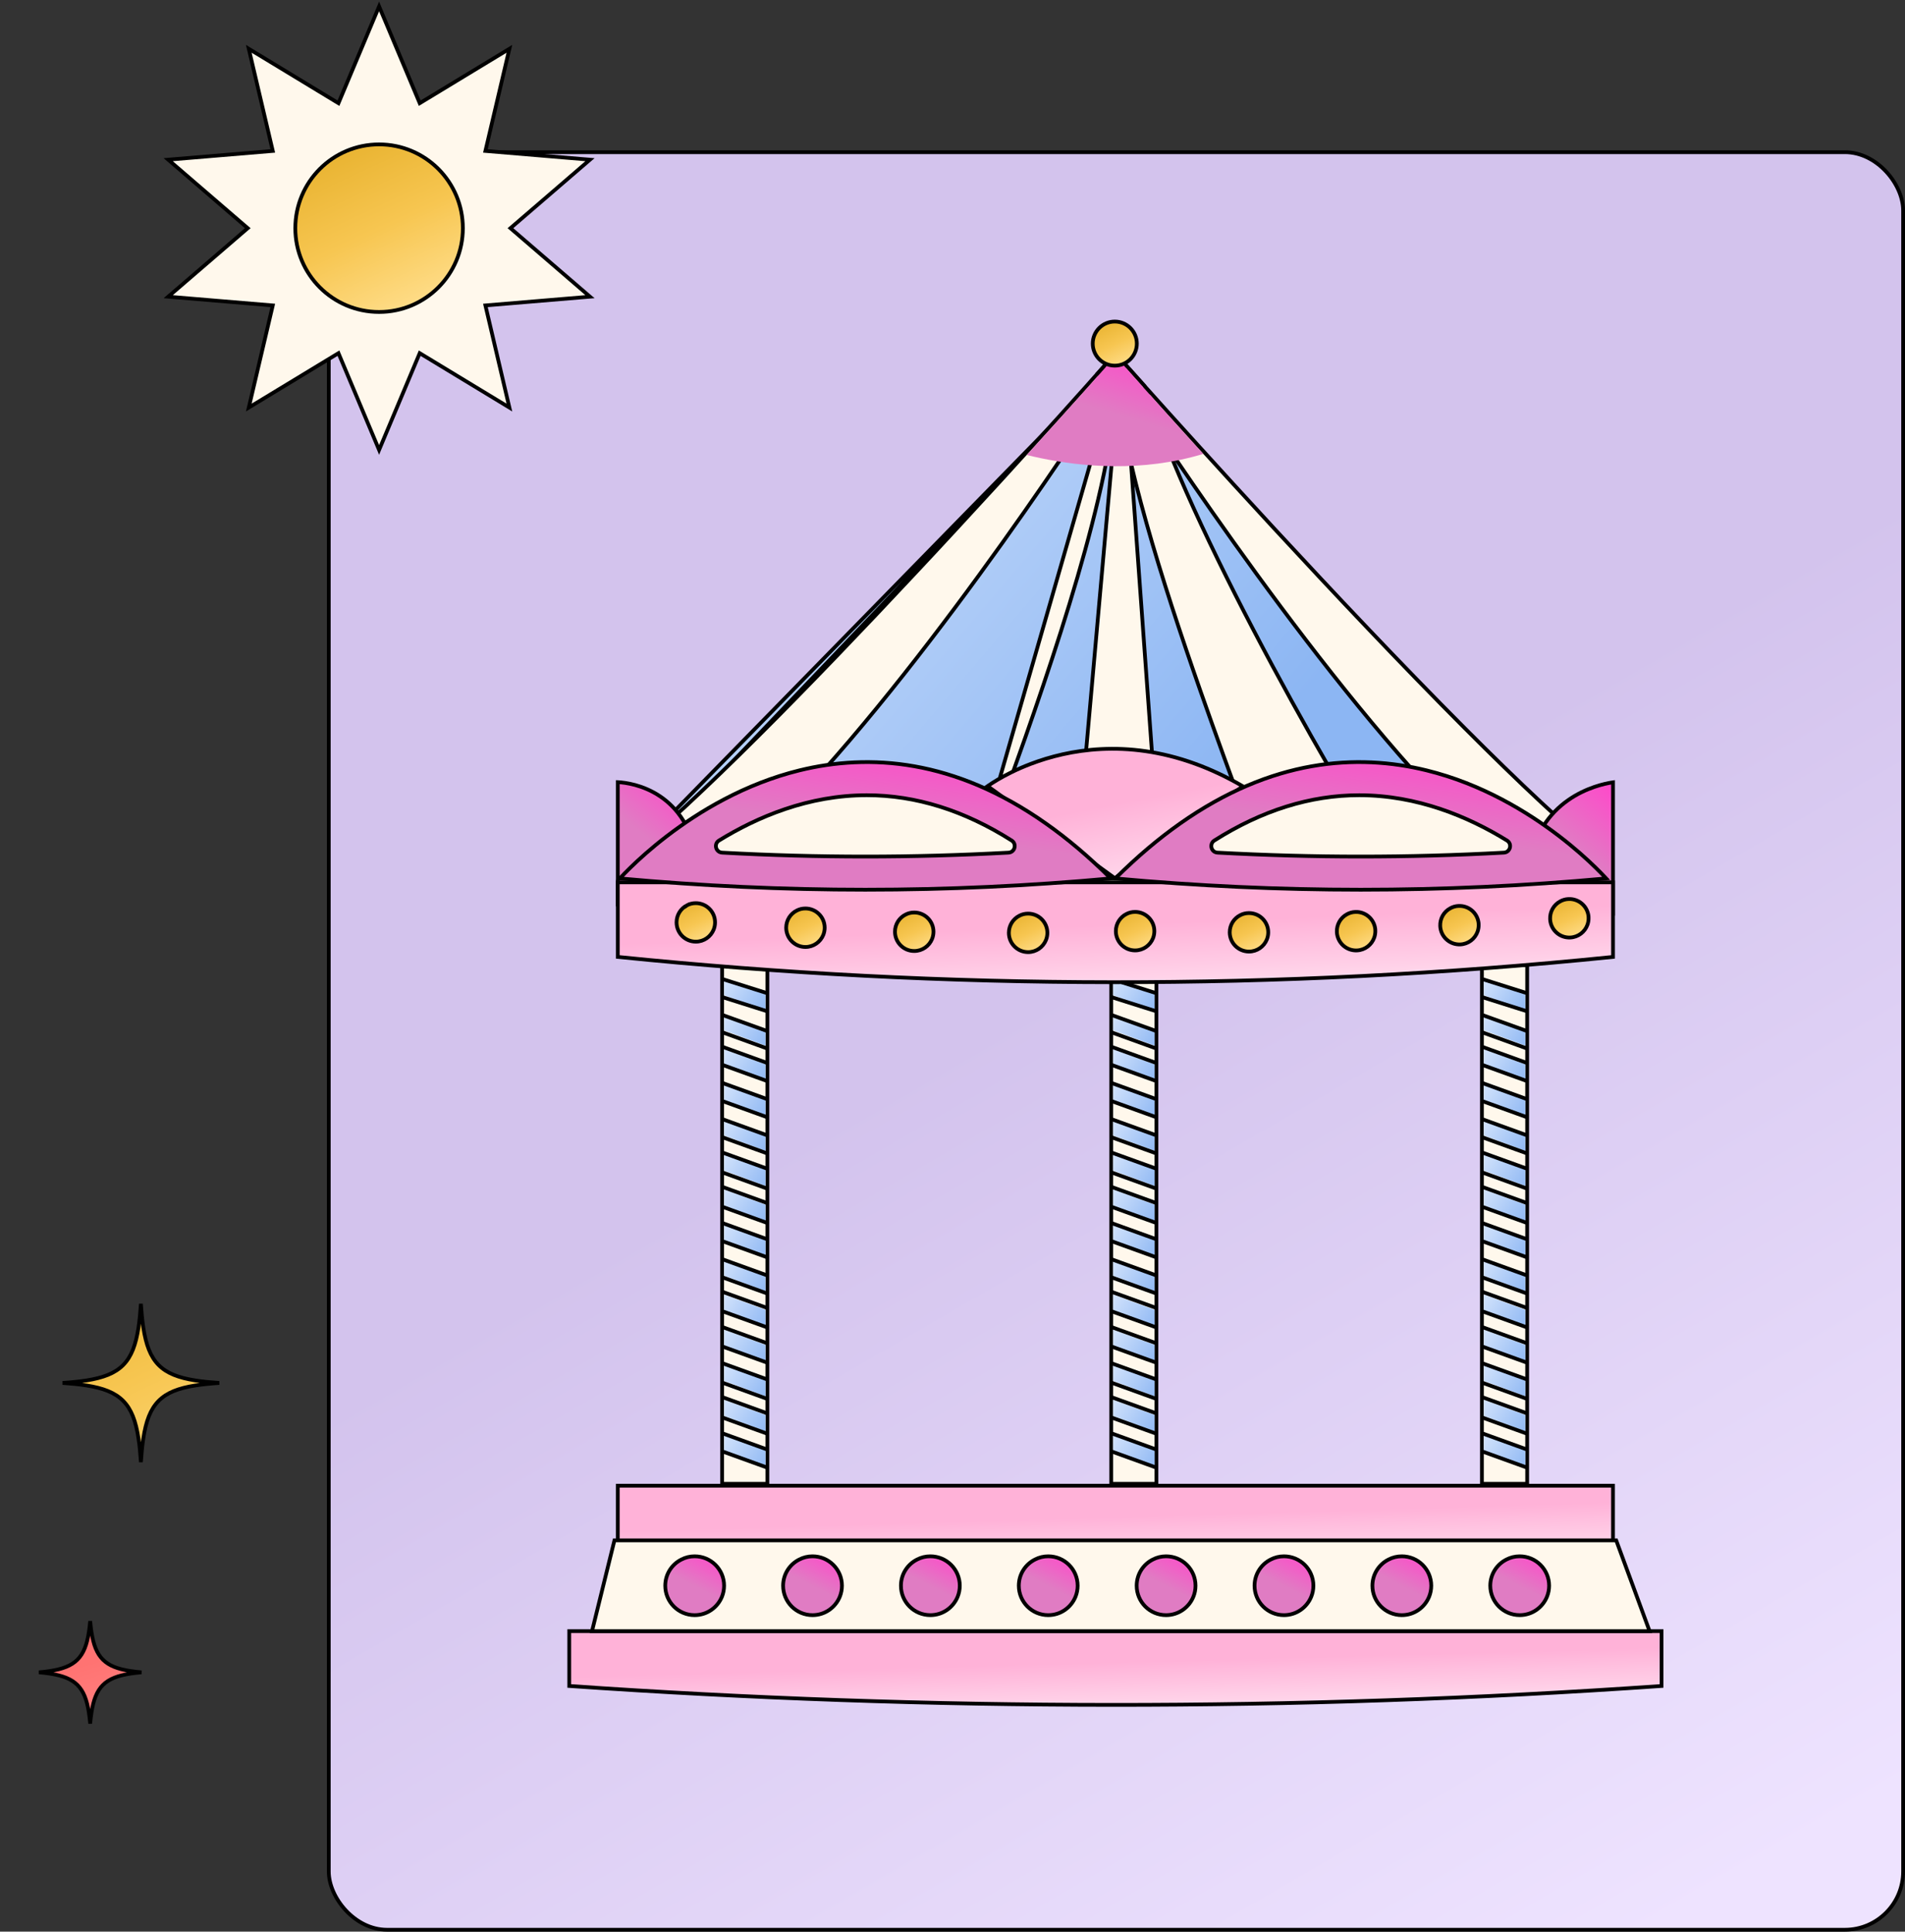 <svg width="507" height="514" viewBox="0 0 507 514" fill="none" xmlns="http://www.w3.org/2000/svg">
<rect x="0" y="0" width="507" height="514" fill="#333333" stroke="none"/>
<rect x="87.5" y="40.5" width="419" height="473" rx="15.5" fill="url(#paint0_linear_22_411)" stroke="black"/>
<path d="M204.232 257.338V256.838H203.732H192.692H192.192V257.338V394.337V394.837H192.692H203.732H204.232V394.337V257.338Z" fill="#FFF8EC" stroke="black"/>
<path d="M203.732 264.57V268.929L192.692 264.855V260.496L203.732 264.57Z" fill="url(#paint1_linear_22_411)"/>
<path d="M203.732 273.898V278.257L192.692 274.183V269.824L203.732 273.898Z" fill="url(#paint2_linear_22_411)"/>
<path d="M203.732 283.226V287.585L192.692 283.511V279.162L203.732 283.226Z" fill="url(#paint3_linear_22_411)"/>
<path d="M203.732 292.555V296.924L192.692 292.85V288.491L203.732 292.555Z" fill="url(#paint4_linear_22_411)"/>
<path d="M203.732 301.883V306.251L192.692 302.178V297.819L203.732 301.883Z" fill="url(#paint5_linear_22_411)"/>
<path d="M203.732 311.21V315.579L192.692 311.505V307.146L203.732 311.21Z" fill="url(#paint6_linear_22_411)"/>
<path d="M203.732 320.549V324.908L192.692 320.834V316.475L203.732 320.549Z" fill="url(#paint7_linear_22_411)"/>
<path d="M203.732 329.877V334.236L192.692 330.162V325.803L203.732 329.877Z" fill="url(#paint8_linear_22_411)"/>
<path d="M203.732 339.204V343.573L192.692 339.5V335.131L203.732 339.204Z" fill="url(#paint9_linear_22_411)"/>
<path d="M203.732 348.533V352.892L192.692 348.818V344.459L203.732 348.533Z" fill="url(#paint10_linear_22_411)"/>
<path d="M203.732 357.861V362.22L192.692 358.146V353.787L203.732 357.861Z" fill="url(#paint11_linear_22_411)"/>
<path d="M203.732 367.189V371.548L192.692 367.475V363.125L203.732 367.189Z" fill="url(#paint12_linear_22_411)"/>
<path d="M203.732 376.517V380.886L192.692 376.812V372.453L203.732 376.517Z" fill="url(#paint13_linear_22_411)"/>
<path d="M203.732 385.845V390.214L192.692 386.141V381.781L203.732 385.845Z" fill="url(#paint14_linear_22_411)"/>
<path d="M192.084 260.465L204.064 264.247" stroke="black"/>
<path d="M192.084 265.278L204.064 269.06" stroke="black"/>
<path d="M192.298 270.091L204.024 274.303" stroke="black"/>
<path d="M192.167 274.661L203.982 278.929" stroke="black"/>
<path d="M192.167 278.514L203.982 282.781" stroke="black"/>
<path d="M192.167 283.327L203.982 287.594" stroke="black"/>
<path d="M192.167 288.14L203.982 292.407" stroke="black"/>
<path d="M192.167 292.953L203.982 297.22" stroke="black"/>
<path d="M192.167 297.766L203.982 302.033" stroke="black"/>
<path d="M192.167 302.579L203.982 306.846" stroke="black"/>
<path d="M192.231 306.67L204.047 310.937" stroke="black"/>
<path d="M192.231 311.964L204.047 316.231" stroke="black"/>
<path d="M192.231 315.815L204.047 320.082" stroke="black"/>
<path d="M192.231 321.109L204.047 325.376" stroke="black"/>
<path d="M192.231 325.441L204.047 329.708" stroke="black"/>
<path d="M192.231 330.254L204.047 334.521" stroke="black"/>
<path d="M192.231 335.067L204.047 339.334" stroke="black"/>
<path d="M192.231 339.88L204.047 344.147" stroke="black"/>
<path d="M192.231 343.73L204.047 347.997" stroke="black"/>
<path d="M192.231 353.115L204.047 357.382" stroke="black"/>
<path d="M192.231 362.741L204.047 367.008" stroke="black"/>
<path d="M192.231 371.766L204.047 376.033" stroke="black"/>
<path d="M192.231 381.392L204.047 385.659" stroke="black"/>
<path d="M192.231 348.904L204.047 353.171" stroke="black"/>
<path d="M192.231 358.289L204.047 362.556" stroke="black"/>
<path d="M192.231 367.915L204.047 372.182" stroke="black"/>
<path d="M192.231 377.18L204.047 381.447" stroke="black"/>
<path d="M192.231 386.205L204.047 390.472" stroke="black"/>
<path d="M307.776 257.338V256.838H307.276H296.236H295.736V257.338V394.337V394.837H296.236H307.276H307.776V394.337V257.338Z" fill="#FFF8EC" stroke="black"/>
<path d="M307.276 264.57V268.929L296.236 264.855V260.496L307.276 264.57Z" fill="url(#paint15_linear_22_411)"/>
<path d="M307.276 273.898V278.257L296.236 274.183V269.824L307.276 273.898Z" fill="url(#paint16_linear_22_411)"/>
<path d="M307.276 283.226V287.585L296.236 283.511V279.162L307.276 283.226Z" fill="url(#paint17_linear_22_411)"/>
<path d="M307.276 292.555V296.924L296.236 292.85V288.491L307.276 292.555Z" fill="url(#paint18_linear_22_411)"/>
<path d="M307.276 301.883V306.251L296.236 302.178V297.819L307.276 301.883Z" fill="url(#paint19_linear_22_411)"/>
<path d="M307.276 311.21V315.579L296.236 311.505V307.146L307.276 311.21Z" fill="url(#paint20_linear_22_411)"/>
<path d="M307.276 320.549V324.908L296.236 320.834V316.475L307.276 320.549Z" fill="url(#paint21_linear_22_411)"/>
<path d="M307.276 329.877V334.236L296.236 330.162V325.803L307.276 329.877Z" fill="url(#paint22_linear_22_411)"/>
<path d="M307.276 339.204V343.573L296.236 339.5V335.131L307.276 339.204Z" fill="url(#paint23_linear_22_411)"/>
<path d="M307.276 348.533V352.892L296.236 348.818V344.459L307.276 348.533Z" fill="url(#paint24_linear_22_411)"/>
<path d="M307.276 357.861V362.22L296.236 358.146V353.787L307.276 357.861Z" fill="url(#paint25_linear_22_411)"/>
<path d="M307.276 367.189V371.548L296.236 367.475V363.125L307.276 367.189Z" fill="url(#paint26_linear_22_411)"/>
<path d="M307.276 376.517V380.886L296.236 376.812V372.453L307.276 376.517Z" fill="url(#paint27_linear_22_411)"/>
<path d="M307.276 385.845V390.214L296.236 386.141V381.781L307.276 385.845Z" fill="url(#paint28_linear_22_411)"/>
<path d="M295.628 260.465L307.608 264.247" stroke="black"/>
<path d="M295.628 265.278L307.608 269.06" stroke="black"/>
<path d="M295.842 270.091L307.568 274.303" stroke="black"/>
<path d="M295.71 274.661L307.526 278.929" stroke="black"/>
<path d="M295.71 278.514L307.526 282.781" stroke="black"/>
<path d="M295.71 283.327L307.526 287.594" stroke="black"/>
<path d="M295.71 288.14L307.526 292.407" stroke="black"/>
<path d="M295.71 292.953L307.526 297.22" stroke="black"/>
<path d="M295.71 297.766L307.526 302.033" stroke="black"/>
<path d="M295.71 302.579L307.526 306.846" stroke="black"/>
<path d="M295.775 306.67L307.591 310.937" stroke="black"/>
<path d="M295.775 311.964L307.591 316.231" stroke="black"/>
<path d="M295.775 315.815L307.591 320.082" stroke="black"/>
<path d="M295.775 321.109L307.591 325.376" stroke="black"/>
<path d="M295.775 325.441L307.591 329.708" stroke="black"/>
<path d="M295.775 330.254L307.591 334.521" stroke="black"/>
<path d="M295.775 335.067L307.591 339.334" stroke="black"/>
<path d="M295.775 339.88L307.591 344.147" stroke="black"/>
<path d="M295.775 343.73L307.591 347.997" stroke="black"/>
<path d="M295.775 353.115L307.591 357.382" stroke="black"/>
<path d="M295.775 362.741L307.591 367.008" stroke="black"/>
<path d="M295.775 371.766L307.591 376.033" stroke="black"/>
<path d="M295.775 381.392L307.591 385.659" stroke="black"/>
<path d="M295.775 348.904L307.591 353.171" stroke="black"/>
<path d="M295.775 358.289L307.591 362.556" stroke="black"/>
<path d="M295.775 367.915L307.591 372.182" stroke="black"/>
<path d="M295.775 377.18L307.591 381.447" stroke="black"/>
<path d="M295.775 386.205L307.591 390.472" stroke="black"/>
<path d="M406.443 257.338V256.838H405.943H394.902H394.402V257.338V394.337V394.837H394.902H405.943H406.443V394.337V257.338Z" fill="#FFF8EC" stroke="black"/>
<path d="M405.943 264.57V268.929L394.902 264.855V260.496L405.943 264.57Z" fill="url(#paint29_linear_22_411)"/>
<path d="M405.943 273.898V278.257L394.902 274.183V269.824L405.943 273.898Z" fill="url(#paint30_linear_22_411)"/>
<path d="M405.943 283.226V287.585L394.902 283.511V279.162L405.943 283.226Z" fill="url(#paint31_linear_22_411)"/>
<path d="M405.943 292.555V296.924L394.902 292.85V288.491L405.943 292.555Z" fill="url(#paint32_linear_22_411)"/>
<path d="M405.943 301.883V306.251L394.902 302.178V297.819L405.943 301.883Z" fill="url(#paint33_linear_22_411)"/>
<path d="M405.943 311.21V315.579L394.902 311.505V307.146L405.943 311.21Z" fill="url(#paint34_linear_22_411)"/>
<path d="M405.943 320.549V324.908L394.902 320.834V316.475L405.943 320.549Z" fill="url(#paint35_linear_22_411)"/>
<path d="M405.943 329.877V334.236L394.902 330.162V325.803L405.943 329.877Z" fill="url(#paint36_linear_22_411)"/>
<path d="M405.943 339.204V343.573L394.902 339.5V335.131L405.943 339.204Z" fill="url(#paint37_linear_22_411)"/>
<path d="M405.943 348.533V352.892L394.902 348.818V344.459L405.943 348.533Z" fill="url(#paint38_linear_22_411)"/>
<path d="M405.943 357.861V362.22L394.902 358.146V353.787L405.943 357.861Z" fill="url(#paint39_linear_22_411)"/>
<path d="M405.943 367.189V371.548L394.902 367.475V363.125L405.943 367.189Z" fill="url(#paint40_linear_22_411)"/>
<path d="M405.943 376.517V380.886L394.902 376.812V372.453L405.943 376.517Z" fill="url(#paint41_linear_22_411)"/>
<path d="M405.943 385.845V390.214L394.902 386.141V381.781L405.943 385.845Z" fill="url(#paint42_linear_22_411)"/>
<path d="M394.295 260.465L406.274 264.247" stroke="black"/>
<path d="M394.295 265.278L406.274 269.06" stroke="black"/>
<path d="M394.509 270.091L406.235 274.303" stroke="black"/>
<path d="M394.377 274.661L406.192 278.929" stroke="black"/>
<path d="M394.377 278.514L406.192 282.781" stroke="black"/>
<path d="M394.377 283.327L406.192 287.594" stroke="black"/>
<path d="M394.377 288.14L406.192 292.407" stroke="black"/>
<path d="M394.377 292.953L406.192 297.22" stroke="black"/>
<path d="M394.377 297.766L406.192 302.033" stroke="black"/>
<path d="M394.377 302.579L406.192 306.846" stroke="black"/>
<path d="M394.441 306.67L406.257 310.937" stroke="black"/>
<path d="M394.441 311.964L406.257 316.231" stroke="black"/>
<path d="M394.441 315.815L406.257 320.082" stroke="black"/>
<path d="M394.441 321.109L406.257 325.376" stroke="black"/>
<path d="M394.441 325.441L406.257 329.708" stroke="black"/>
<path d="M394.441 330.254L406.257 334.521" stroke="black"/>
<path d="M394.441 335.067L406.257 339.334" stroke="black"/>
<path d="M394.441 339.88L406.257 344.147" stroke="black"/>
<path d="M394.441 343.73L406.257 347.997" stroke="black"/>
<path d="M394.441 353.115L406.257 357.382" stroke="black"/>
<path d="M394.441 362.741L406.257 367.008" stroke="black"/>
<path d="M394.441 371.766L406.257 376.033" stroke="black"/>
<path d="M394.441 381.392L406.257 385.659" stroke="black"/>
<path d="M394.441 348.904L406.257 353.171" stroke="black"/>
<path d="M394.441 358.289L406.257 362.556" stroke="black"/>
<path d="M394.441 367.915L406.257 372.182" stroke="black"/>
<path d="M394.441 377.18L406.257 381.447" stroke="black"/>
<path d="M394.441 386.205L406.257 390.472" stroke="black"/>
<path d="M293.53 99.273L293.529 99.273L293.529 99.273L293.529 99.273L293.529 99.274L293.529 99.274L293.529 99.275L293.507 99.311L293.478 99.344C293.329 99.516 293.161 99.7 292.99 99.888C292.861 100.03 292.729 100.175 292.602 100.319C292.601 100.32 292.6 100.321 292.599 100.322L292.428 100.522L292.423 100.528C292.276 100.693 292.116 100.874 291.954 101.046C291.247 101.842 290.441 102.746 289.538 103.757L289.536 103.759C288.622 104.772 287.619 105.893 286.536 107.103C286.308 107.36 286.066 107.626 285.822 107.896C285.636 108.101 285.45 108.306 285.266 108.511L285.265 108.512C284.351 109.525 283.377 110.607 282.354 111.748L282.351 111.751C282.035 112.097 281.725 112.436 281.426 112.783L281.418 112.793L281.418 112.793C280.783 113.493 280.131 114.213 279.463 114.951C277.632 116.973 275.676 119.132 273.614 121.403L273.614 121.404C272.519 122.604 271.393 123.837 270.24 125.099C269.579 125.822 268.909 126.556 268.231 127.298C268.094 127.448 267.958 127.597 267.822 127.746C267.548 128.047 267.274 128.347 266.991 128.656L266.991 128.657C263.251 132.74 259.266 137.08 255.103 141.578C251.549 145.426 247.859 149.383 244.1 153.398C217.009 182.368 185.625 214.611 167.139 229.183M293.53 99.273L166.827 228.793M293.53 99.273L293.53 99.273L293.531 99.271C293.732 99.041 293.913 98.841 294.093 98.652L294.102 98.643L294.11 98.633C294.257 98.461 294.39 98.311 294.518 98.166C294.54 98.141 294.563 98.115 294.585 98.09C294.783 97.871 294.952 97.684 295.091 97.529C295.284 97.315 295.422 97.162 295.507 97.071C295.523 97.055 295.545 97.033 295.565 97.011C295.585 96.989 295.62 96.948 295.652 96.89C296.069 96.459 296.492 96.376 296.882 96.421L297.023 96.447L297.069 96.456H297.108C297.208 96.483 297.284 96.505 297.346 96.53L297.39 96.574L297.501 96.596L297.516 96.603C297.533 96.612 297.559 96.624 297.589 96.636L297.603 96.642L297.616 96.646C297.617 96.647 297.62 96.648 297.625 96.651C297.636 96.656 297.648 96.664 297.675 96.68L297.683 96.685L297.692 96.689C297.828 96.764 297.942 96.837 298.024 96.893C298.065 96.921 298.096 96.944 298.118 96.961C298.123 96.965 298.127 96.968 298.13 96.97L298.132 96.973L298.204 97.054L298.487 97.374C298.737 97.656 299.107 98.074 299.592 98.619C300.56 99.708 301.982 101.302 303.798 103.325C307.607 107.587 313.148 113.747 319.849 121.118L319.849 121.118C325.331 127.141 331.57 133.97 338.282 141.233L338.282 141.234C353.979 158.209 372.226 177.55 389.009 194.372C403.435 208.847 416.805 221.479 426.571 229.184C427.324 229.789 427.137 230.996 426.282 231.34L426.284 231.348C421.25 233.369 416.157 235.272 411.054 237.039L411.053 237.039C402.731 239.937 394.33 242.502 385.861 244.742C380.024 246.285 374.148 247.68 368.234 248.908L368.233 248.908C356.515 251.364 344.698 253.211 332.832 254.439C332.817 254.44 332.805 254.441 332.805 254.441L332.737 254.447C332.68 254.452 332.598 254.46 332.495 254.469C332.349 254.483 332.159 254.5 331.931 254.522L331.634 254.549C330.911 254.617 329.917 254.709 328.818 254.808C326.619 255.008 324.002 255.236 322.281 255.354L322.278 255.354C318.241 255.658 314.204 255.884 310.166 256.041C309.816 256.051 309.467 256.064 309.119 256.076L309.117 256.076C308.768 256.088 308.42 256.1 308.073 256.11L308.071 256.11C300.23 256.366 292.369 256.346 284.528 256.071L284.519 256.071H284.511C284.49 256.071 284.469 256.07 284.446 256.069C284.423 256.069 284.399 256.068 284.371 256.066C284.321 256.064 284.259 256.061 284.195 256.061C277.341 255.815 270.496 255.363 263.66 254.715C263.527 254.701 263.399 254.689 263.273 254.677C263.029 254.653 262.795 254.631 262.554 254.599L262.546 254.598L262.538 254.597C250.551 253.418 238.623 251.61 226.783 249.173L226.782 249.173C218.912 247.562 211.081 245.666 203.319 243.504C196.726 241.667 190.172 239.633 183.669 237.383L183.668 237.383C178.214 235.506 172.8 233.501 167.427 231.34M293.53 99.273L167.24 231.804M167.139 229.183C167.138 229.184 167.137 229.185 167.136 229.186L166.827 228.793M167.139 229.183C167.14 229.183 167.141 229.182 167.141 229.182L166.827 228.793M167.139 229.183C166.391 229.791 166.577 230.997 167.427 231.34M166.827 228.793C165.793 229.629 166.02 231.312 167.24 231.804M167.427 231.34L167.24 231.804M167.427 231.34C167.427 231.34 167.427 231.34 167.427 231.34L167.24 231.804M284.511 256.571C284.457 256.571 284.402 256.568 284.348 256.566C284.294 256.563 284.24 256.561 284.186 256.561C277.318 256.315 270.459 255.862 263.611 255.213L284.511 256.571ZM262.489 255.095C250.485 253.914 238.539 252.103 226.682 249.663C218.8 248.049 210.958 246.15 203.185 243.986L262.489 255.095Z" fill="url(#paint43_linear_22_411)" stroke="black"/>
<path d="M298.929 96.886L298.94 96.868L298.95 96.849L298.96 96.829L299.167 96.415L298.777 96.181C298.777 96.18 298.768 96.174 298.741 96.155L298.735 96.151C298.705 96.129 298.664 96.099 298.616 96.065C298.514 95.994 298.376 95.902 298.212 95.808C298.159 95.778 298.109 95.756 298.081 95.743L298.059 95.734C298.038 95.725 298.028 95.721 298.018 95.715L298.018 95.715C297.996 95.704 297.974 95.694 297.956 95.686C297.903 95.647 297.851 95.625 297.812 95.612C297.785 95.603 297.759 95.597 297.738 95.593C297.6 95.546 297.466 95.508 297.332 95.473L297.269 95.456H297.204H297.204H297.203H297.203H297.203H297.203H297.203H297.202H297.202H297.202H297.202H297.202H297.202H297.202H297.202H297.201H297.201H297.201H297.201H297.201H297.201H297.201H297.201H297.201H297.2H297.2H297.2H297.2H297.2H297.2H297.2H297.199H297.199H297.199H297.199H297.199H297.199H297.199H297.199H297.198H297.198H297.198H297.198H297.198H297.198H297.198H297.198H297.197H297.197H297.197H297.197H297.197H297.197H297.197H297.196H297.196H297.196H297.196H297.196H297.196H297.196H297.195H297.195H297.195H297.195H297.195H297.195H297.195H297.194H297.194H297.194H297.194H297.194H297.194H297.194H297.193H297.193H297.193H297.193H297.193H297.193H297.193H297.192H297.192H297.192H297.192H297.192H297.192H297.192H297.191H297.191H297.191H297.191H297.191H297.191H297.191H297.19H297.19H297.19H297.19H297.19L297.079 95.435L297.064 95.432L297.048 95.43C296.34 95.343 295.552 95.529 294.872 96.292L294.746 96.434V96.453C294.654 96.552 294.526 96.695 294.363 96.876C294.224 97.031 294.059 97.213 293.871 97.421L293.867 97.426C293.825 97.473 293.784 97.521 293.742 97.568C293.63 97.697 293.518 97.826 293.387 97.963L293.379 97.972L293.37 97.982C293.299 98.065 293.224 98.148 293.143 98.239L293.1 98.287C293.003 98.395 292.9 98.511 292.795 98.637L292.758 98.681L292.757 98.683L292.753 98.688C292.494 98.985 292.205 99.303 291.892 99.645C291.813 99.725 291.747 99.803 291.692 99.867L291.69 99.869C291.62 99.948 291.547 100.028 291.47 100.112L291.46 100.123C291.386 100.204 291.309 100.289 291.231 100.376L291.229 100.379C290.532 101.173 289.727 102.077 288.822 103.09C288.375 103.585 287.901 104.113 287.405 104.665C286.894 105.233 286.361 105.826 285.812 106.435L285.812 106.435L285.806 106.442C285.53 106.759 285.237 107.084 284.934 107.419C284.808 107.558 284.68 107.7 284.552 107.843L284.551 107.843C283.991 108.47 283.409 109.117 282.807 109.788C282.427 110.211 282.039 110.644 281.643 111.086C281.431 111.311 281.217 111.547 281.006 111.78C280.902 111.895 280.799 112.009 280.697 112.12L280.696 112.121C280.329 112.526 279.957 112.937 279.579 113.354C276.012 117.288 271.951 121.767 267.512 126.624L267.512 126.624C267.374 126.775 267.237 126.925 267.1 127.075C266.827 127.374 266.554 127.673 266.272 127.981C262.534 132.064 258.549 136.403 254.388 140.899C250.836 144.736 247.157 148.701 243.389 152.714L243.389 152.715C216.284 181.699 184.951 213.875 166.536 228.4L166.536 228.4L166.531 228.404C165.212 229.472 165.496 231.627 167.071 232.267L167.073 232.268C172.463 234.436 177.893 236.456 183.363 238.329L183.604 238.411L183.812 238.264C201.322 225.944 221.739 203.212 240.456 179.561C259.183 155.898 276.244 131.269 287.042 115.116L287.042 115.116C292.18 107.418 295.911 101.649 297.714 98.822L297.72 98.812L297.726 98.802C297.756 98.75 297.786 98.704 297.826 98.644L297.835 98.631L297.842 98.618C297.871 98.569 297.9 98.523 297.933 98.472L297.945 98.454C297.973 98.41 298.006 98.359 298.036 98.309C298.075 98.244 298.114 98.183 298.156 98.118L298.158 98.114C298.197 98.053 298.24 97.986 298.28 97.919C298.495 97.582 298.656 97.325 298.764 97.152C298.819 97.064 298.86 96.998 298.887 96.954L298.918 96.903L298.926 96.89L298.928 96.887L298.929 96.886L298.929 96.886L298.929 96.886L298.929 96.886ZM294.89 96.308C294.89 96.308 294.89 96.308 294.89 96.308L294.89 96.308Z" fill="#FFF8EC" stroke="black"/>
<path d="M297.997 96.163L298.441 96.283L298.436 96.366C298.408 96.801 298.38 97.25 298.342 97.7C298.322 97.938 298.304 98.163 298.294 98.387L298.294 98.399L298.294 98.399C298.245 99.156 298.176 99.932 298.098 100.723C298.098 100.799 298.097 100.914 298.074 101.037C297.709 104.947 297.187 109.217 296.518 113.76C296.518 113.76 296.518 113.76 296.518 113.76L296.024 113.687C291.364 145.508 275.118 190.341 263.568 222.212C258.653 235.773 254.589 246.988 252.63 253.855L297.997 96.163ZM297.997 96.163L298.015 96.133H298.137C298.137 96.085 298.131 96.029 298.112 95.972L298.19 95.842C298.135 95.809 298.081 95.786 298.052 95.773C298.043 95.769 298.036 95.766 298.03 95.763C298.009 95.754 298 95.75 297.989 95.745L297.989 95.745C297.967 95.734 297.945 95.724 297.927 95.716C297.874 95.677 297.822 95.654 297.783 95.641C297.756 95.632 297.731 95.626 297.709 95.623C297.572 95.576 297.437 95.538 297.304 95.502L297.24 95.485H297.175H297.175H297.175H297.175H297.174H297.174H297.174H297.174H297.174H297.174H297.174H297.174H297.173H297.173H297.173H297.173H297.173H297.173H297.173H297.173H297.173H297.172H297.172H297.172H297.172H297.172H297.172H297.172H297.172H297.171H297.171H297.171H297.171H297.171H297.171H297.171H297.17H297.17H297.17H297.17H297.17H297.17H297.17H297.17H297.169H297.169H297.169H297.169H297.169H297.169H297.169H297.168H297.168H297.168H297.168H297.168H297.168H297.168H297.168H297.167H297.167H297.167H297.167H297.167H297.167H297.167H297.166H297.166H297.166H297.166H297.166H297.166H297.166H297.165H297.165H297.165H297.165H297.165H297.165H297.165H297.164H297.164H297.164H297.164H297.164H297.164H297.164H297.163H297.163H297.163H297.163H297.163H297.163H297.163H297.162H297.162H297.162H297.162H297.162H297.162L297.051 95.464L297.035 95.462L297.019 95.46C296.311 95.373 295.523 95.558 294.843 96.322L294.717 96.464V96.483C294.625 96.582 294.497 96.725 294.334 96.906C294.194 97.061 294.03 97.243 293.843 97.45L293.838 97.455C293.796 97.503 293.755 97.55 293.714 97.597C293.601 97.726 293.489 97.855 293.359 97.993L293.35 98.002L293.341 98.012C293.27 98.095 293.195 98.178 293.114 98.269C293.1 98.285 293.086 98.301 293.071 98.317C292.974 98.425 292.871 98.541 292.766 98.666L292.729 98.711L292.729 98.712L292.724 98.717C292.465 99.015 292.176 99.333 291.864 99.675L297.997 96.163ZM294.861 96.338C294.861 96.337 294.861 96.337 294.861 96.337L294.861 96.338Z" fill="#FFF8EC" stroke="black"/>
<path d="M296.701 96.615L296.271 96.871L296.271 96.871L296.271 96.871L296.271 96.871L296.272 96.872L296.274 96.876L296.282 96.89L296.314 96.942C296.342 96.988 296.383 97.056 296.438 97.144C296.547 97.321 296.71 97.58 296.927 97.915C297.002 98.036 297.084 98.171 297.187 98.316C297.243 98.409 297.298 98.5 297.361 98.609L297.366 98.618L297.372 98.626C299.124 101.364 302.895 107.221 308.152 115.077C318.896 131.141 335.853 155.625 354.485 179.199C373.108 202.763 393.437 225.461 410.926 237.918L411.136 238.068L411.38 237.984C416.504 236.21 421.609 234.298 426.674 232.268L427.376 231.987L427.275 231.885C428.289 231.006 428.333 229.297 427.203 228.393L427.201 228.391C417.484 220.726 404.15 208.129 389.726 193.657L389.726 193.656C372.955 176.837 354.727 157.517 339.025 140.535C324.11 124.39 311.467 110.381 304.552 102.648L304.551 102.648C302.736 100.626 301.315 99.033 300.347 97.945C299.864 97.401 299.493 96.983 299.244 96.701L298.962 96.382L298.89 96.302L298.872 96.281L298.868 96.276L298.867 96.275L298.867 96.275L298.867 96.275L298.492 96.605L298.867 96.275L298.815 96.216L298.756 96.181C298.755 96.18 298.746 96.174 298.72 96.155C298.718 96.153 298.716 96.152 298.714 96.15C298.684 96.129 298.643 96.099 298.595 96.066C298.493 95.994 298.355 95.902 298.191 95.809C298.139 95.778 298.088 95.756 298.06 95.743C298.051 95.74 298.044 95.737 298.038 95.734C298.017 95.725 298.008 95.721 297.997 95.715C297.975 95.704 297.953 95.694 297.935 95.686C297.882 95.647 297.83 95.625 297.791 95.612C297.729 95.591 297.677 95.587 297.654 95.585C297.631 95.584 297.61 95.584 297.606 95.584C297.606 95.584 297.606 95.584 297.606 95.584C297.564 95.584 297.529 95.589 297.502 95.595C297.489 95.597 297.477 95.6 297.466 95.603H297.46L297.442 95.611C297.439 95.612 297.437 95.613 297.435 95.613C297.418 95.62 297.403 95.626 297.392 95.63C297.391 95.631 297.39 95.632 297.389 95.632L297.371 95.639C297.288 95.672 297.21 95.706 297.136 95.741L297.12 95.741L297.016 95.8L296.995 95.811L296.991 95.814C296.828 95.907 296.68 96.008 296.573 96.085C296.518 96.125 296.473 96.159 296.441 96.184C296.424 96.196 296.412 96.206 296.402 96.213L296.392 96.222L296.388 96.225L296.387 96.226L296.387 96.226L296.387 96.226L296.387 96.226L296.701 96.615ZM296.701 96.615L296.271 96.871L296.05 96.498L296.387 96.226L296.701 96.615ZM297.803 96.103L297.773 96.163L297.803 96.103Z" fill="#FFF8EC" stroke="black"/>
<path d="M298.493 96.615L298.868 96.284L298.817 96.226L298.757 96.191C298.757 96.19 298.748 96.183 298.722 96.165C298.72 96.163 298.718 96.162 298.715 96.16C298.685 96.138 298.645 96.109 298.597 96.075C298.495 96.004 298.357 95.912 298.193 95.818C298.14 95.787 298.09 95.765 298.062 95.753C298.053 95.749 298.046 95.746 298.04 95.744C298.019 95.734 298.009 95.73 297.999 95.725C297.977 95.714 297.955 95.704 297.936 95.696C297.884 95.657 297.832 95.635 297.793 95.622C297.731 95.601 297.678 95.597 297.655 95.595C297.633 95.593 297.612 95.594 297.608 95.594C297.608 95.594 297.608 95.594 297.608 95.594C297.566 95.594 297.53 95.599 297.503 95.604C297.49 95.607 297.478 95.61 297.467 95.613H297.462L297.444 95.621C297.441 95.621 297.439 95.622 297.436 95.623C297.419 95.629 297.405 95.635 297.394 95.64C297.393 95.641 297.392 95.641 297.391 95.642L297.373 95.649C297.29 95.682 297.211 95.716 297.137 95.751L296.72 95.751L296.754 96.283C296.756 96.311 296.758 96.34 296.76 96.368C296.788 96.802 296.816 97.249 296.853 97.696L296.902 98.401L296.902 98.402L296.922 98.678L296.922 98.678L296.923 98.686C296.982 99.355 297.041 100.033 297.1 100.731L297.1 100.731L297.1 100.734C299.06 122.187 309.077 154.143 319.492 183.881C323.751 196.044 328.076 207.833 331.951 218.395C337.392 233.227 341.945 245.638 344.182 253.262C341.769 253.582 339.353 253.878 336.935 254.147C336.061 254.235 335.241 254.317 334.558 254.387C333.988 254.445 333.512 254.495 333.179 254.532C333.012 254.55 332.879 254.565 332.786 254.577C332.741 254.583 332.701 254.588 332.669 254.593C332.656 254.596 332.633 254.599 332.61 254.605L332.61 254.605C332.601 254.607 332.571 254.614 332.535 254.628L332.535 254.628C332.522 254.633 332.469 254.654 332.412 254.698C332.38 254.725 332.308 254.806 332.273 254.863C332.236 254.956 332.222 255.169 332.252 255.28L332.391 255.629L332.765 255.592C334.191 255.451 335.616 255.301 337.04 255.142C337.624 255.084 338.233 255.023 338.842 254.963C340.363 254.811 341.885 254.66 343.026 254.543C343.596 254.485 344.072 254.435 344.406 254.398C344.572 254.38 344.705 254.365 344.798 254.353C344.816 254.351 344.834 254.348 344.851 254.346C344.875 254.343 344.896 254.34 344.915 254.337C344.928 254.334 344.951 254.331 344.974 254.325L344.975 254.325C344.983 254.323 345.013 254.316 345.049 254.302L345.049 254.302C345.062 254.297 345.115 254.276 345.172 254.232C345.195 254.214 345.236 254.169 345.271 254.125C352.974 253.08 360.649 251.776 368.288 250.212L369.023 251.314V250.028C369.053 250.02 369.084 250.011 369.117 250.002C369.415 249.922 369.847 249.812 370.37 249.68C371.415 249.418 372.815 249.075 374.216 248.732L374.22 248.731C375.619 248.388 377.02 248.045 378.068 247.782C378.592 247.65 379.03 247.538 379.337 247.456C379.489 247.415 379.614 247.38 379.702 247.353C379.744 247.34 379.789 247.326 379.826 247.311C379.84 247.305 379.877 247.291 379.917 247.268C379.93 247.26 379.987 247.228 380.041 247.168C380.068 247.138 380.126 247.068 380.155 246.96C380.189 246.83 380.173 246.68 380.088 246.552L380.088 246.552L380.08 246.542C362.809 221.996 324.251 155.192 309.037 114.624C307.434 110.344 305.958 106.37 304.65 102.818L304.617 102.728L304.553 102.657C302.738 100.636 301.316 99.042 300.349 97.954C299.865 97.41 299.495 96.993 299.246 96.711L298.963 96.392L298.892 96.311L298.874 96.291L298.87 96.286L298.869 96.285L298.868 96.284L298.868 96.284L298.493 96.615ZM297.791 96.14L297.775 96.172L297.804 96.113L297.791 96.14ZM297.253 96.251C297.253 96.313 297.253 96.367 297.253 96.415L297.253 96.251Z" fill="#FFF8EC" stroke="black"/>
<path d="M310.203 257.041L310.193 256.54L310.671 256.505L299.149 97.622L298.152 97.614L284.002 256.536L283.956 257.062L284.483 257.08C292.356 257.356 300.229 257.376 308.093 257.12L308.098 257.12C308.445 257.105 308.794 257.093 309.146 257.08L309.147 257.08C309.498 257.068 309.852 257.056 310.203 257.041Z" fill="#FFF8EC" stroke="black"/>
<path d="M320.239 120.782C303.925 125.741 287.827 124.186 276.905 121.903C275.616 121.628 274.396 121.352 273.254 121.067C276.069 117.967 278.686 115.074 281.057 112.457C281.362 112.103 281.677 111.758 281.992 111.414C283.015 110.273 283.99 109.19 284.905 108.177C285.338 107.695 285.771 107.222 286.174 106.77C287.256 105.559 288.26 104.438 289.175 103.424C290.08 102.411 290.887 101.505 291.596 100.708C291.753 100.541 291.911 100.364 292.058 100.197L292.235 99.99C292.55 99.636 292.845 99.321 293.111 99.016C293.111 99.016 293.141 98.967 293.16 98.947C293.367 98.711 293.554 98.504 293.741 98.308C293.918 98.101 294.075 97.924 294.223 97.756C294.695 97.235 295.01 96.881 295.158 96.723C295.197 96.684 295.217 96.664 295.227 96.644C295.236 96.644 295.236 96.625 295.236 96.625C295.797 95.995 296.417 95.857 296.978 95.926L297.136 95.956H297.195C297.342 95.995 297.49 96.034 297.618 96.094C297.637 96.103 297.647 96.103 297.657 96.113C297.706 96.123 297.746 96.153 297.795 96.172C297.854 96.192 297.903 96.221 297.952 96.251C298.257 96.418 298.464 96.576 298.503 96.615H298.513C298.513 96.615 298.602 96.723 298.779 96.91C299.418 97.648 301.308 99.774 304.201 102.991C308.009 107.252 313.548 113.412 320.249 120.782H320.239Z" fill="url(#paint44_linear_22_411)"/>
<path d="M302.558 91.43C302.558 94.667 299.938 97.296 296.692 97.296C293.446 97.296 290.825 94.667 290.825 91.43C290.825 88.193 293.455 85.563 296.692 85.563C299.929 85.563 302.558 88.184 302.558 91.43Z" fill="url(#paint45_linear_22_411)" stroke="black"/>
<path d="M184.3 223.609L164.423 240.173V208.13C164.471 208.132 164.522 208.135 164.576 208.138C165 208.162 165.616 208.214 166.373 208.328C167.888 208.555 169.963 209.025 172.2 209.997C176.603 211.91 181.65 215.771 184.3 223.609Z" fill="url(#paint46_linear_22_411)" stroke="black"/>
<path d="M429.133 208.195C429.19 208.186 429.244 208.179 429.294 208.172V242.613L408.169 225.26C410.832 217.414 416.187 213.136 420.918 210.808C423.318 209.628 425.555 208.951 427.19 208.57C428.008 208.38 428.674 208.263 429.133 208.195Z" fill="url(#paint47_linear_22_411)" stroke="black"/>
<path d="M429.295 234.794V254.634C339.897 263.739 251.643 263.486 164.423 254.634V234.794H429.295Z" fill="url(#paint48_linear_22_411)" stroke="black"/>
<path d="M182.89 240.872L182.89 240.873L182.898 240.868C183.583 240.513 184.35 240.324 185.177 240.324C188.011 240.324 190.305 242.62 190.305 245.443C190.305 246.115 190.171 246.77 189.938 247.352C189.175 249.237 187.336 250.571 185.177 250.571C182.354 250.571 180.059 248.276 180.059 245.443C180.059 243.444 181.205 241.706 182.89 240.872Z" fill="url(#paint49_linear_22_411)" stroke="black"/>
<path d="M212.066 242.289L212.066 242.289L212.075 242.285C212.759 241.929 213.526 241.741 214.353 241.741C217.187 241.741 219.482 244.037 219.482 246.859C219.482 247.531 219.347 248.186 219.114 248.769C218.351 250.654 216.512 251.988 214.353 251.988C211.531 251.988 209.235 249.693 209.235 246.859C209.235 244.861 210.382 243.123 212.066 242.289Z" fill="url(#paint50_linear_22_411)" stroke="black"/>
<path d="M241.022 243.362L241.022 243.362L241.031 243.358C241.715 243.002 242.482 242.814 243.309 242.814C246.143 242.814 248.438 245.11 248.438 247.932C248.438 248.604 248.303 249.259 248.071 249.842C247.307 251.727 245.468 253.061 243.309 253.061C240.487 253.061 238.191 250.766 238.191 247.932C238.191 245.934 239.338 244.195 241.022 243.362Z" fill="url(#paint51_linear_22_411)" stroke="black"/>
<path d="M271.33 243.657L271.33 243.657L271.339 243.653C272.023 243.297 272.79 243.109 273.618 243.109C276.451 243.109 278.746 245.405 278.746 248.228C278.746 248.899 278.611 249.554 278.379 250.137C277.615 252.022 275.776 253.356 273.618 253.356C270.795 253.356 268.499 251.061 268.499 248.228C268.499 246.229 269.646 244.491 271.33 243.657Z" fill="url(#paint52_linear_22_411)" stroke="black"/>
<path d="M299.805 243.204L299.805 243.204L299.814 243.2C300.498 242.844 301.265 242.656 302.092 242.656C304.926 242.656 307.221 244.952 307.221 247.774C307.221 248.446 307.086 249.101 306.853 249.684C306.09 251.569 304.251 252.903 302.092 252.903C299.269 252.903 296.974 250.608 296.974 247.774C296.974 245.776 298.12 244.038 299.805 243.204Z" fill="url(#paint53_linear_22_411)" stroke="black"/>
<path d="M330.113 243.51L330.113 243.51L330.122 243.506C330.806 243.15 331.573 242.962 332.4 242.962C335.234 242.962 337.529 245.257 337.529 248.08C337.529 248.752 337.394 249.407 337.161 249.989C336.398 251.875 334.559 253.208 332.4 253.208C329.577 253.208 327.282 250.914 327.282 248.08C327.282 246.081 328.428 244.343 330.113 243.51Z" fill="url(#paint54_linear_22_411)" stroke="black"/>
<path d="M388.176 241.071C390.89 240.942 393.202 242.945 393.508 245.598L393.527 245.951C393.563 246.618 393.456 247.272 393.249 247.876C392.575 249.797 390.799 251.211 388.651 251.309L388.65 251.309C385.828 251.443 383.434 249.258 383.299 246.423C383.209 244.423 384.276 242.632 385.914 241.728L385.914 241.728L385.921 241.724C386.592 241.339 387.351 241.107 388.174 241.071L388.174 241.071L388.176 241.071Z" fill="url(#paint55_linear_22_411)" stroke="black"/>
<path d="M360.673 242.666C363.388 242.537 365.699 244.54 366.006 247.192L366.025 247.546C366.06 248.213 365.954 248.866 365.747 249.471C365.073 251.391 363.297 252.805 361.148 252.904L361.147 252.904C358.326 253.038 355.931 250.853 355.796 248.018C355.707 246.018 356.774 244.226 358.412 243.322L358.412 243.322L358.419 243.318C359.09 242.934 359.848 242.702 360.671 242.666L360.671 242.666L360.673 242.666Z" fill="url(#paint56_linear_22_411)" stroke="black"/>
<path d="M417.428 239.231C420.143 239.102 422.454 241.105 422.761 243.758L422.78 244.111C422.815 244.778 422.709 245.432 422.501 246.036C421.828 247.957 420.052 249.371 417.903 249.469L417.902 249.469C415.081 249.604 412.686 247.418 412.551 244.583C412.462 242.583 413.529 240.792 415.166 239.888L415.167 239.888L415.174 239.884C415.844 239.499 416.603 239.267 417.426 239.231L417.426 239.231L417.428 239.231Z" fill="url(#paint57_linear_22_411)" stroke="black"/>
<path d="M262.847 209.182C262.923 209.128 263.006 209.07 263.097 209.008C263.627 208.643 264.416 208.125 265.446 207.515C267.507 206.295 270.529 204.709 274.365 203.255L274.365 203.255C284.32 199.478 299.73 196.567 318.04 203.218L318.041 203.218C322.154 204.707 326.412 206.684 330.781 209.228L296.693 233.678L262.847 209.182Z" fill="url(#paint58_linear_22_411)" stroke="black"/>
<path d="M278.384 219.147C284.038 223.129 289.786 227.96 295.602 233.746C252.054 237.748 208.516 237.746 164.969 233.741C165.035 233.669 165.106 233.593 165.182 233.511C165.762 232.89 166.625 231.992 167.753 230.891C170.009 228.689 173.324 225.676 177.555 222.437C186.02 215.958 198.135 208.589 212.757 204.995C231.319 200.432 253.968 201.936 278.384 219.146L278.384 219.147Z" fill="url(#paint59_linear_22_411)" stroke="black"/>
<path d="M192.171 226.882L192.173 226.882C204.914 227.581 217.666 227.926 230.31 227.926C242.943 227.926 255.685 227.571 268.417 226.882L268.418 226.882C270.115 226.785 270.66 224.563 269.25 223.659L269.248 223.658C256.625 215.655 243.712 211.605 230.683 211.605C215.2 211.605 201.609 217.337 191.347 223.665L191.347 223.665L191.345 223.666C189.903 224.567 190.49 226.786 192.171 226.882Z" fill="#FFF8EC" stroke="black"/>
<path d="M427.465 233.741C383.917 237.746 340.379 237.748 296.832 233.746C302.647 227.96 308.396 223.128 314.049 219.146L314.049 219.146C338.475 201.936 361.114 200.432 379.677 204.995C394.299 208.589 406.413 215.957 414.879 222.437C419.11 225.676 422.425 228.689 424.681 230.891C425.809 231.991 426.672 232.889 427.252 233.511C427.327 233.592 427.399 233.669 427.465 233.741Z" fill="url(#paint60_linear_22_411)" stroke="black"/>
<path d="M400.261 226.882L400.262 226.882C401.943 226.786 402.531 224.567 401.089 223.666L401.086 223.665C390.824 217.337 377.233 211.605 361.75 211.605C348.722 211.605 335.809 215.655 323.186 223.658L323.184 223.659C321.773 224.563 322.318 226.785 324.015 226.882L324.017 226.882C336.748 227.571 349.49 227.926 362.124 227.926C374.767 227.926 387.519 227.581 400.261 226.882Z" fill="#FFF8EC" stroke="black"/>
<path d="M429.29 395.334V409.927C339.893 416.736 251.638 416.551 164.419 409.927V395.334H429.29Z" fill="url(#paint61_linear_22_411)" stroke="black"/>
<path d="M442.211 434.033V448.633C344.095 455.446 247.221 455.251 151.5 448.633V434.033H442.211Z" fill="url(#paint62_linear_22_411)" stroke="black"/>
<path d="M163.92 409.891H163.528L163.434 410.271L157.717 433.414L157.564 434.034H158.203H438.302H439.019L438.772 433.362L430.26 410.218L430.14 409.891H429.791H163.92Z" fill="#FFF8EC" stroke="black"/>
<path d="M181.377 414.968L181.377 414.968L181.384 414.964C182.435 414.42 183.615 414.124 184.874 414.124C189.203 414.124 192.708 417.631 192.708 421.939V421.949C192.708 422.985 192.505 423.975 192.144 424.871C190.977 427.75 188.165 429.783 184.874 429.783C180.555 429.783 177.049 426.278 177.049 421.949C177.049 418.889 178.805 416.244 181.377 414.968Z" fill="url(#paint63_linear_22_411)" stroke="black"/>
<path d="M212.746 414.968L212.746 414.968L212.753 414.964C213.804 414.42 214.984 414.124 216.243 414.124C220.573 414.124 224.077 417.631 224.077 421.939V421.949C224.077 422.985 223.874 423.975 223.513 424.871C222.347 427.75 219.534 429.783 216.243 429.783C211.924 429.783 208.418 426.278 208.418 421.949C208.418 418.889 210.174 416.244 212.746 414.968Z" fill="url(#paint64_linear_22_411)" stroke="black"/>
<path d="M244.106 414.968L244.106 414.968L244.113 414.964C245.164 414.42 246.344 414.124 247.603 414.124C251.932 414.124 255.437 417.631 255.437 421.939V421.949C255.437 422.985 255.234 423.975 254.873 424.871C253.706 427.75 250.894 429.783 247.603 429.783C243.284 429.783 239.778 426.278 239.778 421.949C239.778 418.889 241.534 416.244 244.106 414.968Z" fill="url(#paint65_linear_22_411)" stroke="black"/>
<path d="M275.475 414.968L275.475 414.968L275.483 414.964C276.533 414.42 277.714 414.124 278.972 414.124C283.302 414.124 286.807 417.631 286.807 421.939V421.949C286.807 422.985 286.603 423.975 286.243 424.871C285.076 427.75 282.263 429.783 278.972 429.783C274.654 429.783 271.148 426.278 271.148 421.949C271.148 418.889 272.904 416.244 275.475 414.968Z" fill="url(#paint66_linear_22_411)" stroke="black"/>
<path d="M306.845 414.968L306.845 414.968L306.852 414.964C307.903 414.42 309.084 414.124 310.342 414.124C314.672 414.124 318.176 417.631 318.176 421.939V421.949C318.176 422.985 317.973 423.975 317.612 424.871C316.446 427.75 313.633 429.783 310.342 429.783C306.023 429.783 302.518 426.278 302.518 421.949C302.518 418.889 304.273 416.244 306.845 414.968Z" fill="url(#paint67_linear_22_411)" stroke="black"/>
<path d="M338.215 414.968L338.215 414.968L338.223 414.964C339.273 414.42 340.454 414.124 341.712 414.124C346.042 414.124 349.546 417.631 349.546 421.939V421.949C349.546 422.985 349.343 423.975 348.982 424.871C347.816 427.75 345.003 429.783 341.712 429.783C337.393 429.783 333.888 426.278 333.888 421.949C333.888 418.889 335.644 416.244 338.215 414.968Z" fill="url(#paint68_linear_22_411)" stroke="black"/>
<path d="M369.583 414.968L369.583 414.968L369.591 414.964C370.641 414.42 371.822 414.124 373.08 414.124C377.41 414.124 380.915 417.631 380.915 421.939V421.949C380.915 422.985 380.711 423.975 380.351 424.871C379.184 427.75 376.371 429.783 373.08 429.783C368.762 429.783 365.256 426.278 365.256 421.949C365.256 418.889 367.012 416.244 369.583 414.968Z" fill="url(#paint69_linear_22_411)" stroke="black"/>
<path d="M400.953 414.968L400.953 414.968L400.961 414.964C402.011 414.42 403.192 414.124 404.45 414.124C408.78 414.124 412.285 417.631 412.285 421.939V421.949C412.285 422.985 412.081 423.975 411.721 424.871C410.554 427.75 407.741 429.783 404.45 429.783C400.132 429.783 396.626 426.278 396.626 421.949C396.626 418.889 398.382 416.244 400.953 414.968Z" fill="url(#paint70_linear_22_411)" stroke="black"/>
<path d="M101.353 2.806L100.892 1.709L100.431 2.806L90.078 27.461L67.231 13.605L66.213 12.988L66.485 14.147L72.599 40.163L45.958 42.394L44.771 42.493L45.674 43.271L65.932 60.718L45.674 78.165L44.771 78.943L45.958 79.043L72.599 81.274L66.485 107.289L66.213 108.449L67.231 107.831L90.078 93.976L100.431 118.63L100.892 119.728L101.353 118.63L111.705 93.976L134.552 107.831L135.57 108.449L135.298 107.289L129.185 81.274L155.825 79.043L157.012 78.943L156.109 78.165L135.851 60.718L156.109 43.271L157.012 42.493L155.825 42.394L129.185 40.163L135.298 14.147L135.57 12.988L134.552 13.605L111.705 27.461L101.353 2.806Z" fill="#FFF8EC" stroke="black"/>
<path d="M123.187 60.718C123.187 73.031 113.205 83.013 100.892 83.013C88.578 83.013 78.596 73.031 78.596 60.718C78.596 48.404 88.578 38.422 100.892 38.422C113.205 38.422 123.187 48.404 123.187 60.718Z" fill="url(#paint71_linear_22_411)" stroke="black"/>
<path d="M34.682 444.65C35.589 444.79 36.573 444.905 37.643 445C36.571 445.096 35.584 445.211 34.675 445.352C31.376 445.865 29.024 446.735 27.377 448.383C25.73 450.031 24.862 452.383 24.35 455.682C24.21 456.589 24.095 457.573 24 458.643C23.904 457.571 23.789 456.584 23.648 455.675C23.135 452.376 22.265 450.024 20.617 448.377C18.969 446.73 16.617 445.862 13.318 445.35C12.412 445.21 11.427 445.095 10.357 445C11.429 444.904 12.416 444.789 13.325 444.648C16.624 444.135 18.976 443.265 20.623 441.617C22.27 439.969 23.138 437.617 23.65 434.318C23.79 433.411 23.905 432.427 24 431.357C24.096 432.429 24.211 433.416 24.352 434.325C24.865 437.624 25.735 439.976 27.383 441.623C29.031 443.27 31.383 444.138 34.682 444.65Z" fill="url(#paint72_linear_22_411)" stroke="black"/>
<path d="M51.991 367.333C53.857 367.627 55.969 367.837 58.358 368C55.965 368.164 53.85 368.375 51.982 368.67C47.526 369.373 44.386 370.562 42.196 372.787C40.007 375.011 38.839 378.197 38.149 382.717C37.864 384.582 37.659 386.688 37.5 389.066C37.34 386.684 37.134 384.575 36.848 382.709C36.156 378.187 34.987 375.002 32.796 372.779C30.604 370.555 27.464 369.368 23.009 368.667C21.143 368.373 19.031 368.163 16.642 368C19.035 367.836 21.149 367.625 23.018 367.33C27.474 366.627 30.613 365.438 32.804 363.213C34.993 360.989 36.161 357.803 36.851 353.283C37.136 351.418 37.341 349.312 37.5 346.934C37.66 349.316 37.866 351.425 38.152 353.291C38.844 357.813 40.013 360.998 42.204 363.221C44.396 365.445 47.536 366.632 51.991 367.333Z" fill="url(#paint73_linear_22_411)" stroke="black"/>
<defs>
<linearGradient id="paint0_linear_22_411" x1="74.826" y1="51.85" x2="367.588" y2="556.772" gradientUnits="userSpaceOnUse">
<stop stop-color="#D3C3ED"/>
<stop offset="0.49" stop-color="#D3C3ED"/>
<stop offset="1" stop-color="#EEE3FF"/>
</linearGradient>
<linearGradient id="paint1_linear_22_411" x1="204.932" y1="268.929" x2="193.293" y2="260.935" gradientUnits="userSpaceOnUse">
<stop stop-color="#8CB6F3"/>
<stop offset="0.979" stop-color="#CEE0FB"/>
</linearGradient>
<linearGradient id="paint2_linear_22_411" x1="204.932" y1="278.257" x2="193.293" y2="270.262" gradientUnits="userSpaceOnUse">
<stop stop-color="#8CB6F3"/>
<stop offset="0.979" stop-color="#CEE0FB"/>
</linearGradient>
<linearGradient id="paint3_linear_22_411" x1="204.932" y1="287.585" x2="193.301" y2="279.587" gradientUnits="userSpaceOnUse">
<stop stop-color="#8CB6F3"/>
<stop offset="0.979" stop-color="#CEE0FB"/>
</linearGradient>
<linearGradient id="paint4_linear_22_411" x1="204.932" y1="296.924" x2="193.293" y2="288.929" gradientUnits="userSpaceOnUse">
<stop stop-color="#8CB6F3"/>
<stop offset="0.979" stop-color="#CEE0FB"/>
</linearGradient>
<linearGradient id="paint5_linear_22_411" x1="204.932" y1="306.251" x2="193.293" y2="298.257" gradientUnits="userSpaceOnUse">
<stop stop-color="#8CB6F3"/>
<stop offset="0.979" stop-color="#CEE0FB"/>
</linearGradient>
<linearGradient id="paint6_linear_22_411" x1="204.932" y1="315.579" x2="193.293" y2="307.585" gradientUnits="userSpaceOnUse">
<stop stop-color="#8CB6F3"/>
<stop offset="0.979" stop-color="#CEE0FB"/>
</linearGradient>
<linearGradient id="paint7_linear_22_411" x1="204.932" y1="324.908" x2="193.293" y2="316.914" gradientUnits="userSpaceOnUse">
<stop stop-color="#8CB6F3"/>
<stop offset="0.979" stop-color="#CEE0FB"/>
</linearGradient>
<linearGradient id="paint8_linear_22_411" x1="204.932" y1="334.236" x2="193.293" y2="326.241" gradientUnits="userSpaceOnUse">
<stop stop-color="#8CB6F3"/>
<stop offset="0.979" stop-color="#CEE0FB"/>
</linearGradient>
<linearGradient id="paint9_linear_22_411" x1="204.932" y1="343.573" x2="193.284" y2="335.582" gradientUnits="userSpaceOnUse">
<stop stop-color="#8CB6F3"/>
<stop offset="0.979" stop-color="#CEE0FB"/>
</linearGradient>
<linearGradient id="paint10_linear_22_411" x1="204.932" y1="352.892" x2="193.293" y2="344.897" gradientUnits="userSpaceOnUse">
<stop stop-color="#8CB6F3"/>
<stop offset="0.979" stop-color="#CEE0FB"/>
</linearGradient>
<linearGradient id="paint11_linear_22_411" x1="204.932" y1="362.22" x2="193.293" y2="354.226" gradientUnits="userSpaceOnUse">
<stop stop-color="#8CB6F3"/>
<stop offset="0.979" stop-color="#CEE0FB"/>
</linearGradient>
<linearGradient id="paint12_linear_22_411" x1="204.932" y1="371.548" x2="193.301" y2="363.551" gradientUnits="userSpaceOnUse">
<stop stop-color="#8CB6F3"/>
<stop offset="0.979" stop-color="#CEE0FB"/>
</linearGradient>
<linearGradient id="paint13_linear_22_411" x1="204.932" y1="380.886" x2="193.293" y2="372.891" gradientUnits="userSpaceOnUse">
<stop stop-color="#8CB6F3"/>
<stop offset="0.979" stop-color="#CEE0FB"/>
</linearGradient>
<linearGradient id="paint14_linear_22_411" x1="204.932" y1="390.214" x2="193.293" y2="382.22" gradientUnits="userSpaceOnUse">
<stop stop-color="#8CB6F3"/>
<stop offset="0.979" stop-color="#CEE0FB"/>
</linearGradient>
<linearGradient id="paint15_linear_22_411" x1="308.476" y1="268.929" x2="296.837" y2="260.935" gradientUnits="userSpaceOnUse">
<stop stop-color="#8CB6F3"/>
<stop offset="0.979" stop-color="#CEE0FB"/>
</linearGradient>
<linearGradient id="paint16_linear_22_411" x1="308.476" y1="278.257" x2="296.837" y2="270.262" gradientUnits="userSpaceOnUse">
<stop stop-color="#8CB6F3"/>
<stop offset="0.979" stop-color="#CEE0FB"/>
</linearGradient>
<linearGradient id="paint17_linear_22_411" x1="308.476" y1="287.585" x2="296.845" y2="279.587" gradientUnits="userSpaceOnUse">
<stop stop-color="#8CB6F3"/>
<stop offset="0.979" stop-color="#CEE0FB"/>
</linearGradient>
<linearGradient id="paint18_linear_22_411" x1="308.476" y1="296.924" x2="296.837" y2="288.929" gradientUnits="userSpaceOnUse">
<stop stop-color="#8CB6F3"/>
<stop offset="0.979" stop-color="#CEE0FB"/>
</linearGradient>
<linearGradient id="paint19_linear_22_411" x1="308.476" y1="306.251" x2="296.837" y2="298.257" gradientUnits="userSpaceOnUse">
<stop stop-color="#8CB6F3"/>
<stop offset="0.979" stop-color="#CEE0FB"/>
</linearGradient>
<linearGradient id="paint20_linear_22_411" x1="308.476" y1="315.579" x2="296.837" y2="307.585" gradientUnits="userSpaceOnUse">
<stop stop-color="#8CB6F3"/>
<stop offset="0.979" stop-color="#CEE0FB"/>
</linearGradient>
<linearGradient id="paint21_linear_22_411" x1="308.476" y1="324.908" x2="296.837" y2="316.914" gradientUnits="userSpaceOnUse">
<stop stop-color="#8CB6F3"/>
<stop offset="0.979" stop-color="#CEE0FB"/>
</linearGradient>
<linearGradient id="paint22_linear_22_411" x1="308.476" y1="334.236" x2="296.837" y2="326.241" gradientUnits="userSpaceOnUse">
<stop stop-color="#8CB6F3"/>
<stop offset="0.979" stop-color="#CEE0FB"/>
</linearGradient>
<linearGradient id="paint23_linear_22_411" x1="308.476" y1="343.573" x2="296.828" y2="335.582" gradientUnits="userSpaceOnUse">
<stop stop-color="#8CB6F3"/>
<stop offset="0.979" stop-color="#CEE0FB"/>
</linearGradient>
<linearGradient id="paint24_linear_22_411" x1="308.476" y1="352.892" x2="296.837" y2="344.897" gradientUnits="userSpaceOnUse">
<stop stop-color="#8CB6F3"/>
<stop offset="0.979" stop-color="#CEE0FB"/>
</linearGradient>
<linearGradient id="paint25_linear_22_411" x1="308.476" y1="362.22" x2="296.837" y2="354.226" gradientUnits="userSpaceOnUse">
<stop stop-color="#8CB6F3"/>
<stop offset="0.979" stop-color="#CEE0FB"/>
</linearGradient>
<linearGradient id="paint26_linear_22_411" x1="308.476" y1="371.548" x2="296.845" y2="363.551" gradientUnits="userSpaceOnUse">
<stop stop-color="#8CB6F3"/>
<stop offset="0.979" stop-color="#CEE0FB"/>
</linearGradient>
<linearGradient id="paint27_linear_22_411" x1="308.476" y1="380.886" x2="296.837" y2="372.891" gradientUnits="userSpaceOnUse">
<stop stop-color="#8CB6F3"/>
<stop offset="0.979" stop-color="#CEE0FB"/>
</linearGradient>
<linearGradient id="paint28_linear_22_411" x1="308.476" y1="390.214" x2="296.837" y2="382.22" gradientUnits="userSpaceOnUse">
<stop stop-color="#8CB6F3"/>
<stop offset="0.979" stop-color="#CEE0FB"/>
</linearGradient>
<linearGradient id="paint29_linear_22_411" x1="407.143" y1="268.929" x2="395.503" y2="260.935" gradientUnits="userSpaceOnUse">
<stop stop-color="#8CB6F3"/>
<stop offset="0.979" stop-color="#CEE0FB"/>
</linearGradient>
<linearGradient id="paint30_linear_22_411" x1="407.143" y1="278.257" x2="395.503" y2="270.262" gradientUnits="userSpaceOnUse">
<stop stop-color="#8CB6F3"/>
<stop offset="0.979" stop-color="#CEE0FB"/>
</linearGradient>
<linearGradient id="paint31_linear_22_411" x1="407.143" y1="287.585" x2="395.512" y2="279.587" gradientUnits="userSpaceOnUse">
<stop stop-color="#8CB6F3"/>
<stop offset="0.979" stop-color="#CEE0FB"/>
</linearGradient>
<linearGradient id="paint32_linear_22_411" x1="407.143" y1="296.924" x2="395.503" y2="288.929" gradientUnits="userSpaceOnUse">
<stop stop-color="#8CB6F3"/>
<stop offset="0.979" stop-color="#CEE0FB"/>
</linearGradient>
<linearGradient id="paint33_linear_22_411" x1="407.143" y1="306.251" x2="395.503" y2="298.257" gradientUnits="userSpaceOnUse">
<stop stop-color="#8CB6F3"/>
<stop offset="0.979" stop-color="#CEE0FB"/>
</linearGradient>
<linearGradient id="paint34_linear_22_411" x1="407.143" y1="315.579" x2="395.503" y2="307.585" gradientUnits="userSpaceOnUse">
<stop stop-color="#8CB6F3"/>
<stop offset="0.979" stop-color="#CEE0FB"/>
</linearGradient>
<linearGradient id="paint35_linear_22_411" x1="407.143" y1="324.908" x2="395.503" y2="316.914" gradientUnits="userSpaceOnUse">
<stop stop-color="#8CB6F3"/>
<stop offset="0.979" stop-color="#CEE0FB"/>
</linearGradient>
<linearGradient id="paint36_linear_22_411" x1="407.143" y1="334.236" x2="395.503" y2="326.241" gradientUnits="userSpaceOnUse">
<stop stop-color="#8CB6F3"/>
<stop offset="0.979" stop-color="#CEE0FB"/>
</linearGradient>
<linearGradient id="paint37_linear_22_411" x1="407.143" y1="343.573" x2="395.494" y2="335.582" gradientUnits="userSpaceOnUse">
<stop stop-color="#8CB6F3"/>
<stop offset="0.979" stop-color="#CEE0FB"/>
</linearGradient>
<linearGradient id="paint38_linear_22_411" x1="407.143" y1="352.892" x2="395.503" y2="344.897" gradientUnits="userSpaceOnUse">
<stop stop-color="#8CB6F3"/>
<stop offset="0.979" stop-color="#CEE0FB"/>
</linearGradient>
<linearGradient id="paint39_linear_22_411" x1="407.143" y1="362.22" x2="395.503" y2="354.226" gradientUnits="userSpaceOnUse">
<stop stop-color="#8CB6F3"/>
<stop offset="0.979" stop-color="#CEE0FB"/>
</linearGradient>
<linearGradient id="paint40_linear_22_411" x1="407.143" y1="371.548" x2="395.512" y2="363.551" gradientUnits="userSpaceOnUse">
<stop stop-color="#8CB6F3"/>
<stop offset="0.979" stop-color="#CEE0FB"/>
</linearGradient>
<linearGradient id="paint41_linear_22_411" x1="407.143" y1="380.886" x2="395.503" y2="372.891" gradientUnits="userSpaceOnUse">
<stop stop-color="#8CB6F3"/>
<stop offset="0.979" stop-color="#CEE0FB"/>
</linearGradient>
<linearGradient id="paint42_linear_22_411" x1="407.143" y1="390.214" x2="395.503" y2="382.22" gradientUnits="userSpaceOnUse">
<stop stop-color="#8CB6F3"/>
<stop offset="0.979" stop-color="#CEE0FB"/>
</linearGradient>
<linearGradient id="paint43_linear_22_411" x1="455.952" y1="256.79" x2="221.042" y2="56.578" gradientUnits="userSpaceOnUse">
<stop stop-color="#8CB6F3"/>
<stop offset="0.419" stop-color="#8CB6F3"/>
<stop offset="0.979" stop-color="#CEE0FB"/>
</linearGradient>
<linearGradient id="paint44_linear_22_411" x1="320.249" y1="97.116" x2="308.843" y2="134.825" gradientUnits="userSpaceOnUse">
<stop stop-color="#FF48CA"/>
<stop offset="0.491" stop-color="#E07CC3"/>
<stop offset="1" stop-color="#E07CC3"/>
</linearGradient>
<linearGradient id="paint45_linear_22_411" x1="291.086" y1="85.909" x2="297.688" y2="100.101" gradientUnits="userSpaceOnUse">
<stop stop-color="#E7B12D"/>
<stop offset="0.477" stop-color="#F7C651"/>
<stop offset="0.905" stop-color="#FFDE8C"/>
</linearGradient>
<linearGradient id="paint46_linear_22_411" x1="184.882" y1="209.058" x2="160.837" y2="238.741" gradientUnits="userSpaceOnUse">
<stop stop-color="#FF48CA"/>
<stop offset="0.491" stop-color="#E07CC3"/>
<stop offset="1" stop-color="#E07CC3"/>
</linearGradient>
<linearGradient id="paint47_linear_22_411" x1="429.794" y1="209.153" x2="403.941" y2="240.683" gradientUnits="userSpaceOnUse">
<stop stop-color="#FF48CA"/>
<stop offset="0.491" stop-color="#E07CC3"/>
<stop offset="1" stop-color="#E07CC3"/>
</linearGradient>
<linearGradient id="paint48_linear_22_411" x1="202.937" y1="235.295" x2="204.179" y2="266.827" gradientUnits="userSpaceOnUse">
<stop stop-color="#FFB2D8"/>
<stop offset="0.458" stop-color="#FFB2D8"/>
<stop offset="1" stop-color="#FFD9EC"/>
</linearGradient>
<linearGradient id="paint49_linear_22_411" x1="180.231" y1="240.571" x2="186.062" y2="253.107" gradientUnits="userSpaceOnUse">
<stop stop-color="#E7B12D"/>
<stop offset="0.477" stop-color="#F7C651"/>
<stop offset="0.905" stop-color="#FFDE8C"/>
</linearGradient>
<linearGradient id="paint50_linear_22_411" x1="209.407" y1="241.988" x2="215.239" y2="254.524" gradientUnits="userSpaceOnUse">
<stop stop-color="#E7B12D"/>
<stop offset="0.477" stop-color="#F7C651"/>
<stop offset="0.905" stop-color="#FFDE8C"/>
</linearGradient>
<linearGradient id="paint51_linear_22_411" x1="238.363" y1="243.061" x2="244.195" y2="255.597" gradientUnits="userSpaceOnUse">
<stop stop-color="#E7B12D"/>
<stop offset="0.477" stop-color="#F7C651"/>
<stop offset="0.905" stop-color="#FFDE8C"/>
</linearGradient>
<linearGradient id="paint52_linear_22_411" x1="268.671" y1="243.356" x2="274.503" y2="255.892" gradientUnits="userSpaceOnUse">
<stop stop-color="#E7B12D"/>
<stop offset="0.477" stop-color="#F7C651"/>
<stop offset="0.905" stop-color="#FFDE8C"/>
</linearGradient>
<linearGradient id="paint53_linear_22_411" x1="297.146" y1="242.903" x2="302.977" y2="255.439" gradientUnits="userSpaceOnUse">
<stop stop-color="#E7B12D"/>
<stop offset="0.477" stop-color="#F7C651"/>
<stop offset="0.905" stop-color="#FFDE8C"/>
</linearGradient>
<linearGradient id="paint54_linear_22_411" x1="327.454" y1="243.209" x2="333.285" y2="255.744" gradientUnits="userSpaceOnUse">
<stop stop-color="#E7B12D"/>
<stop offset="0.477" stop-color="#F7C651"/>
<stop offset="0.905" stop-color="#FFDE8C"/>
</linearGradient>
<linearGradient id="paint55_linear_22_411" x1="383.466" y1="241.312" x2="389.301" y2="253.849" gradientUnits="userSpaceOnUse">
<stop stop-color="#E7B12D"/>
<stop offset="0.477" stop-color="#F7C651"/>
<stop offset="0.905" stop-color="#FFDE8C"/>
</linearGradient>
<linearGradient id="paint56_linear_22_411" x1="355.963" y1="242.907" x2="361.798" y2="255.443" gradientUnits="userSpaceOnUse">
<stop stop-color="#E7B12D"/>
<stop offset="0.477" stop-color="#F7C651"/>
<stop offset="0.905" stop-color="#FFDE8C"/>
</linearGradient>
<linearGradient id="paint57_linear_22_411" x1="412.718" y1="239.472" x2="418.553" y2="252.009" gradientUnits="userSpaceOnUse">
<stop stop-color="#E7B12D"/>
<stop offset="0.477" stop-color="#F7C651"/>
<stop offset="0.905" stop-color="#FFDE8C"/>
</linearGradient>
<linearGradient id="paint58_linear_22_411" x1="272.225" y1="200.041" x2="279.82" y2="239.279" gradientUnits="userSpaceOnUse">
<stop stop-color="#FFB2D8"/>
<stop offset="0.458" stop-color="#FFB2D8"/>
<stop offset="1" stop-color="#FFD9EC"/>
</linearGradient>
<linearGradient id="paint59_linear_22_411" x1="296.708" y1="203.784" x2="290.031" y2="254.011" gradientUnits="userSpaceOnUse">
<stop stop-color="#FF48CA"/>
<stop offset="0.491" stop-color="#E07CC3"/>
<stop offset="1" stop-color="#E07CC3"/>
</linearGradient>
<linearGradient id="paint60_linear_22_411" x1="428.503" y1="203.783" x2="421.826" y2="254.011" gradientUnits="userSpaceOnUse">
<stop stop-color="#FF48CA"/>
<stop offset="0.491" stop-color="#E07CC3"/>
<stop offset="1" stop-color="#E07CC3"/>
</linearGradient>
<linearGradient id="paint61_linear_22_411" x1="202.933" y1="395.583" x2="203.628" y2="419.191" gradientUnits="userSpaceOnUse">
<stop stop-color="#FFB2D8"/>
<stop offset="0.458" stop-color="#FFB2D8"/>
<stop offset="1" stop-color="#FFD9EC"/>
</linearGradient>
<linearGradient id="paint62_linear_22_411" x1="193.805" y1="434.283" x2="194.44" y2="457.901" gradientUnits="userSpaceOnUse">
<stop stop-color="#FFB2D8"/>
<stop offset="0.458" stop-color="#FFB2D8"/>
<stop offset="1" stop-color="#FFD9EC"/>
</linearGradient>
<linearGradient id="paint63_linear_22_411" x1="193.208" y1="414.338" x2="183.408" y2="433.746" gradientUnits="userSpaceOnUse">
<stop stop-color="#FF48CA"/>
<stop offset="0.491" stop-color="#E07CC3"/>
<stop offset="1" stop-color="#E07CC3"/>
</linearGradient>
<linearGradient id="paint64_linear_22_411" x1="224.577" y1="414.338" x2="214.777" y2="433.746" gradientUnits="userSpaceOnUse">
<stop stop-color="#FF48CA"/>
<stop offset="0.491" stop-color="#E07CC3"/>
<stop offset="1" stop-color="#E07CC3"/>
</linearGradient>
<linearGradient id="paint65_linear_22_411" x1="255.937" y1="414.338" x2="246.137" y2="433.746" gradientUnits="userSpaceOnUse">
<stop stop-color="#FF48CA"/>
<stop offset="0.491" stop-color="#E07CC3"/>
<stop offset="1" stop-color="#E07CC3"/>
</linearGradient>
<linearGradient id="paint66_linear_22_411" x1="287.307" y1="414.338" x2="277.506" y2="433.746" gradientUnits="userSpaceOnUse">
<stop stop-color="#FF48CA"/>
<stop offset="0.491" stop-color="#E07CC3"/>
<stop offset="1" stop-color="#E07CC3"/>
</linearGradient>
<linearGradient id="paint67_linear_22_411" x1="318.676" y1="414.338" x2="308.876" y2="433.746" gradientUnits="userSpaceOnUse">
<stop stop-color="#FF48CA"/>
<stop offset="0.491" stop-color="#E07CC3"/>
<stop offset="1" stop-color="#E07CC3"/>
</linearGradient>
<linearGradient id="paint68_linear_22_411" x1="350.046" y1="414.338" x2="340.246" y2="433.746" gradientUnits="userSpaceOnUse">
<stop stop-color="#FF48CA"/>
<stop offset="0.491" stop-color="#E07CC3"/>
<stop offset="1" stop-color="#E07CC3"/>
</linearGradient>
<linearGradient id="paint69_linear_22_411" x1="381.415" y1="414.338" x2="371.614" y2="433.746" gradientUnits="userSpaceOnUse">
<stop stop-color="#FF48CA"/>
<stop offset="0.491" stop-color="#E07CC3"/>
<stop offset="1" stop-color="#E07CC3"/>
</linearGradient>
<linearGradient id="paint70_linear_22_411" x1="412.785" y1="414.338" x2="402.984" y2="433.746" gradientUnits="userSpaceOnUse">
<stop stop-color="#FF48CA"/>
<stop offset="0.491" stop-color="#E07CC3"/>
<stop offset="1" stop-color="#E07CC3"/>
</linearGradient>
<linearGradient id="paint71_linear_22_411" x1="80.822" y1="40.95" x2="104.46" y2="91.766" gradientUnits="userSpaceOnUse">
<stop stop-color="#E7B12D"/>
<stop offset="0.477" stop-color="#F7C651"/>
<stop offset="0.905" stop-color="#FFDE8C"/>
</linearGradient>
<linearGradient id="paint72_linear_22_411" x1="4.87" y1="421" x2="20.45" y2="472.593" gradientUnits="userSpaceOnUse">
<stop stop-color="#FF7372"/>
<stop offset="0.484" stop-color="#FF7372"/>
<stop offset="1" stop-color="#FF8C8B"/>
</linearGradient>
<linearGradient id="paint73_linear_22_411" x1="8.886" y1="339.383" x2="43.442" y2="412.543" gradientUnits="userSpaceOnUse">
<stop stop-color="#E7B12D"/>
<stop offset="0.458" stop-color="#F7C651"/>
<stop offset="1" stop-color="#FFDE8C"/>
</linearGradient>
</defs>
</svg>
